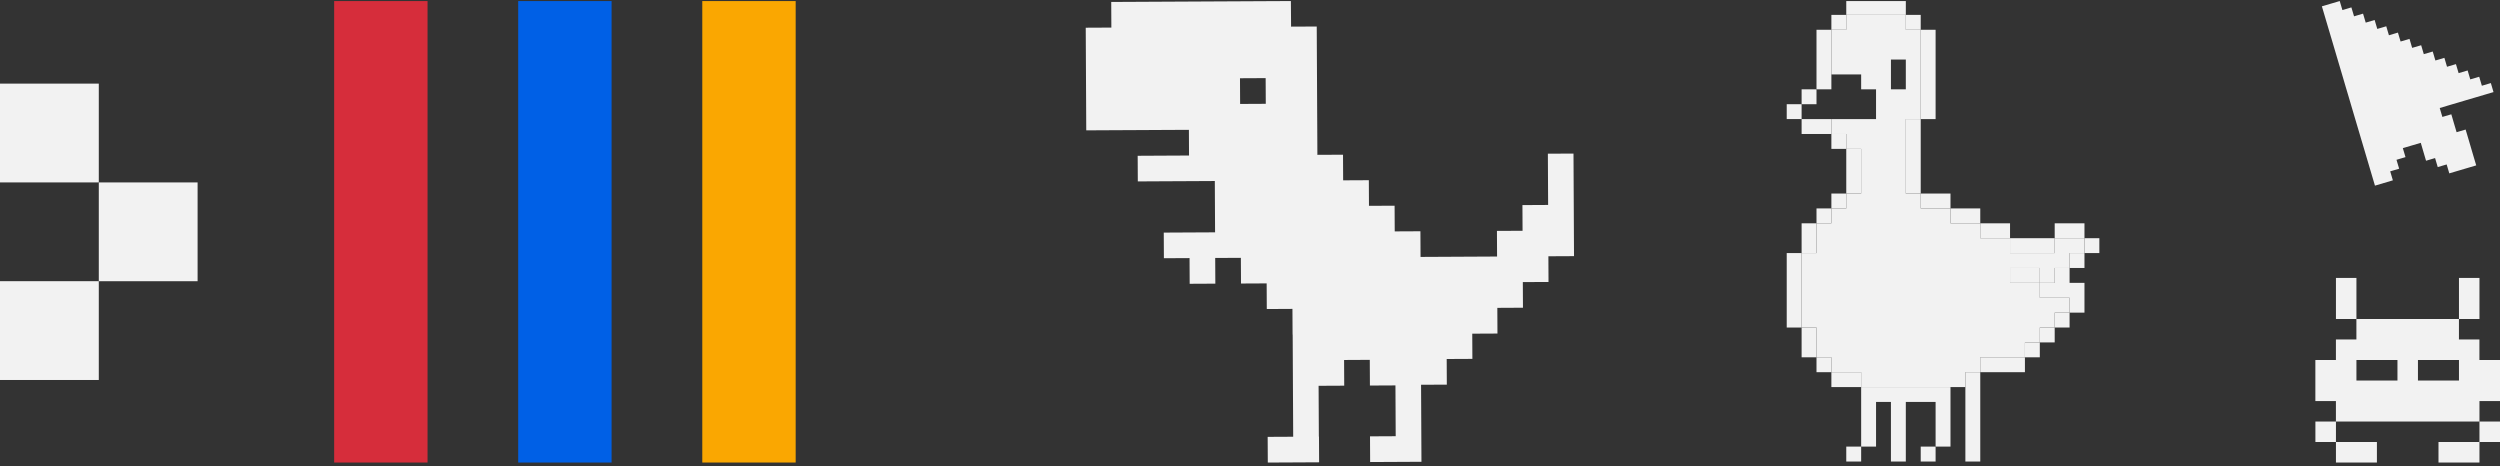 <svg width="354" height="66" viewBox="0 0 354 66" fill="none" xmlns="http://www.w3.org/2000/svg">
<rect x="0" y="0" width="354" height="66" fill="#333333" stroke="none"/>
<g clip-path="url(#clip0_324_1761)">
<path d="M183.043 47.382L183.061 51.011L183.079 54.575V54.648L183.098 58.213L183.116 61.842L179.501 61.86L179.52 65.498L183.149 65.48L186.787 65.461L186.768 61.823H186.75L186.731 58.194L186.713 54.63L190.342 54.612L190.323 50.974L193.961 50.955L193.98 54.593L197.595 54.575L197.613 58.139L197.631 61.768L193.993 61.786L194.012 65.424L197.65 65.406L201.279 65.387L201.26 61.749L201.242 58.12L201.223 54.483H201.242L204.87 54.464L204.852 50.895V50.835L208.49 50.817L208.472 47.248L212.04 47.23L212.022 43.592L215.651 43.573L215.632 39.944L219.27 39.926L219.252 36.288L222.881 36.27L222.862 32.641L222.844 29.003L222.825 25.374L222.807 21.745L219.178 21.764L219.196 25.392L219.215 29.021L215.577 29.04L215.595 32.678L211.967 32.696L211.985 36.325L208.416 36.343H208.347L204.778 36.362L201.15 36.38V36.311L201.131 32.747L197.493 32.765L197.475 29.127L193.846 29.146L193.827 25.517L190.189 25.535L190.171 21.907L186.542 21.925L186.524 18.287L186.505 14.658L186.487 11.02L186.468 7.392L186.45 3.754L182.817 3.772L182.789 0.148L179.156 0.166L175.522 0.185L171.889 0.203L168.256 0.222L164.622 0.24L160.984 0.259L157.351 0.277L157.369 3.906L153.74 3.924L153.759 7.562L153.777 11.191L153.796 14.829L153.814 18.458L157.443 18.439L161.076 18.421L164.714 18.402L168.348 18.384L168.366 22.022L164.733 22.04L161.095 22.059L161.113 25.688L164.751 25.669L168.385 25.651L172.018 25.632L172.036 29.261L172.055 32.899L168.422 32.917L164.788 32.936L164.807 36.565L168.44 36.546L168.458 40.184L172.092 40.166L172.073 36.528L175.707 36.509L175.725 40.147L179.359 40.129L179.377 43.758L183.01 43.739L183.029 47.377M175.601 14.718L175.582 11.08L179.216 11.062L179.234 14.7L175.601 14.718Z" fill="#F2F2F2"/>
<path d="M333.671 45.169H330.77V39.359H333.671V45.169ZM351.091 39.359H348.19V45.169H351.091V39.359ZM336.571 65.498V62.589H330.77V65.498H336.571ZM327.861 62.589H330.77V59.688H327.861V62.589ZM345.29 62.589V65.498H351.091V62.589H345.29ZM354 62.589V59.688H351.091V62.589H354ZM354 50.978V56.788H351.091V59.688H330.766V56.788H327.856V50.978H330.766V48.069H333.666V45.169H348.186V48.069H351.086V50.978H353.995H354ZM348.19 50.978H342.381V53.879H348.19V50.978ZM333.671 50.978V53.879H339.48V50.978H333.671Z" fill="#F2F2F2"/>
<path d="M351.432 12.141L351.054 10.868L349.79 11.242L349.417 9.978L348.14 10.356L347.761 9.079L346.498 9.453L346.125 8.189L344.852 8.567L344.474 7.295L343.21 7.668L342.837 6.405L341.56 6.778L341.186 5.506L339.923 5.879L339.545 4.616L338.272 4.994L337.894 3.721L336.622 4.095L336.248 2.831L334.985 3.205L334.607 1.932L333.334 2.31L332.956 1.047L331.693 1.421H331.683L331.305 0.148L330.042 0.521L328.778 0.895L329.157 2.172L329.53 3.436L329.908 4.708L330.282 5.971L330.66 7.249L331.033 8.512L331.411 9.785L331.785 11.048L332.158 12.325L332.536 13.589L332.91 14.861L333.283 16.125L333.661 17.402L334.039 18.674L334.413 19.938L334.791 21.21L335.165 22.474L335.543 23.751L335.916 25.014L336.294 26.287L337.558 25.913L338.83 25.535L338.452 24.263L339.72 23.889L339.342 22.626L340.619 22.248L340.241 20.975L341.504 20.602L342.782 20.224L343.155 21.496L343.529 22.76L344.806 22.382L345.184 23.659L346.447 23.285L346.821 24.549L348.093 24.171L349.357 23.797L350.634 23.419L350.256 22.156L349.882 20.883L349.509 19.615L349.131 18.343L347.854 18.721L347.48 17.457L347.107 16.185L345.839 16.558L345.465 15.295L346.729 14.917L348.006 14.543L349.269 14.165L350.542 13.791L351.805 13.418L353.082 13.04L352.704 11.763L351.432 12.141Z" fill="#F2F2F2"/>
<path d="M86.601 65.498V0.148L73.377 0.148V65.498H86.601Z" fill="#0060E6"/>
<path d="M60.541 65.498L60.541 0.148L47.317 0.148V65.498H60.541Z" fill="#D62D3B"/>
<path d="M112.667 65.498V0.148L99.443 0.148V65.498H112.667Z" fill="#FAA701"/>
<path d="M13.989 11.841H0V25.831H13.989V11.841Z" fill="#F2F2F2"/>
<path d="M27.979 25.831H13.989V39.82H27.979V25.831Z" fill="#F2F2F2"/>
<path d="M13.989 39.815H0V53.805H13.989V39.815Z" fill="#F2F2F2"/>
<g clip-path="url(#clip1_324_1761)">
<path d="M259.324 4.216H257.216V12.648H259.324V4.216Z" fill="#F2F2F2"/>
<path d="M274.081 4.216H271.973V16.864H274.081V4.216Z" fill="#F2F2F2"/>
<path d="M271.973 16.864H269.865V27.405H271.973V16.864Z" fill="#F2F2F2"/>
<path d="M269.865 0H261.432V2.108H269.865V0Z" fill="#F2F2F2"/>
<path d="M271.973 2.108H269.865V4.216H271.973V2.108Z" fill="#F2F2F2"/>
<path d="M261.432 2.108H259.324V4.216H261.432V2.108Z" fill="#F2F2F2"/>
<path d="M261.432 18.973H259.324V21.081H261.432V18.973Z" fill="#F2F2F2"/>
<path d="M257.216 12.648H255.108V14.757H257.216V12.648Z" fill="#F2F2F2"/>
<path d="M259.324 16.864H255.108V18.973H259.324V16.864Z" fill="#F2F2F2"/>
<path d="M255.108 14.756H253V16.864H255.108V14.756Z" fill="#F2F2F2"/>
<path d="M263.54 21.081H261.432V27.405H263.54V21.081Z" fill="#F2F2F2"/>
<path d="M261.432 27.405H259.324V29.513H261.432V27.405Z" fill="#F2F2F2"/>
<path d="M259.324 29.513H257.216V31.621H259.324V29.513Z" fill="#F2F2F2"/>
<path d="M255.108 33.729V35.837H257.216V33.729V31.621H255.108V33.729Z" fill="#F2F2F2"/>
<path d="M255.108 35.837H253V46.377H255.108V35.837Z" fill="#F2F2F2"/>
<path d="M257.216 46.377H255.108V50.594H257.216V46.377Z" fill="#F2F2F2"/>
<path d="M259.324 50.593H257.216V52.702H259.324V50.593Z" fill="#F2F2F2"/>
<path d="M276.189 27.405H271.973V29.513H276.189V27.405Z" fill="#F2F2F2"/>
<path d="M280.405 29.513H276.189V31.621H280.405V29.513Z" fill="#F2F2F2"/>
<path d="M284.621 31.621H280.405V33.729H284.621V31.621Z" fill="#F2F2F2"/>
<path d="M290.945 33.729H284.621V35.837H290.945V33.729Z" fill="#F2F2F2"/>
<path d="M263.54 52.702H259.324V54.81H263.54V52.702Z" fill="#F2F2F2"/>
<path d="M295.161 35.837H293.053V37.945H295.161V35.837Z" fill="#F2F2F2"/>
<path d="M295.161 31.621H290.945V33.729H295.161V31.621Z" fill="#F2F2F2"/>
<path d="M297.269 33.729H295.161V35.837H297.269V33.729Z" fill="#F2F2F2"/>
<path d="M290.945 40.053H288.837V42.161H293.053V44.269H295.161V40.053H293.053V37.945H290.945V40.053Z" fill="#F2F2F2"/>
<path d="M290.945 46.377H288.837V48.486H290.945V46.377Z" fill="#F2F2F2"/>
<path d="M293.053 44.269H290.945V46.377H293.053V44.269Z" fill="#F2F2F2"/>
<path d="M286.729 50.593H280.405V52.702H286.729V50.593Z" fill="#F2F2F2"/>
<path d="M288.837 48.486H286.729V50.594H288.837V48.486Z" fill="#F2F2F2"/>
<path d="M288.837 37.945H284.621V40.053H288.837V37.945Z" fill="#F2F2F2"/>
<path d="M263.54 63.242H265.648V56.918H267.756V65.35H269.864V56.918H274.081V63.242H276.189V56.918V54.81H263.54V56.918V63.242Z" fill="#F2F2F2"/>
<path d="M280.405 52.702H278.297V65.35H280.405V52.702Z" fill="#F2F2F2"/>
<path d="M263.54 63.242H261.432V65.35H263.54V63.242Z" fill="#F2F2F2"/>
<path d="M274.081 63.242H271.973V65.35H274.081V63.242Z" fill="#F2F2F2"/>
<path d="M290.945 33.729V35.837H284.621V33.729H280.405V31.621H276.189V29.513H271.973V27.405H269.864V16.865H271.973V4.216H269.864V2.108H261.432V4.216H259.324V10.54H263.54V12.649H265.648V16.865H259.324V18.973H261.432V21.081H263.54V27.405H261.432V29.513H259.324V31.621H257.216V35.837H255.108V46.377H257.216V50.594H259.324V52.702H263.54V54.81H278.297V52.702H280.405V50.594H286.729V48.486H288.837V46.377H290.945V44.269H293.053V42.161H288.837V40.053H284.621V37.945H288.837V40.053H290.945V37.945H293.053V35.837H295.161V33.729H290.945ZM267.756 10.54V8.432H269.864V12.649H267.756V10.54Z" fill="#F2F2F2"/>
</g>
</g>
<defs>
<clipPath id="clip0_324_1761">
<rect width="354" height="65.35" fill="white" transform="translate(0 0.148)"/>
</clipPath>
<clipPath id="clip1_324_1761">
<rect width="44.269" height="65.35" fill="white" transform="translate(253)"/>
</clipPath>
</defs>
</svg>
